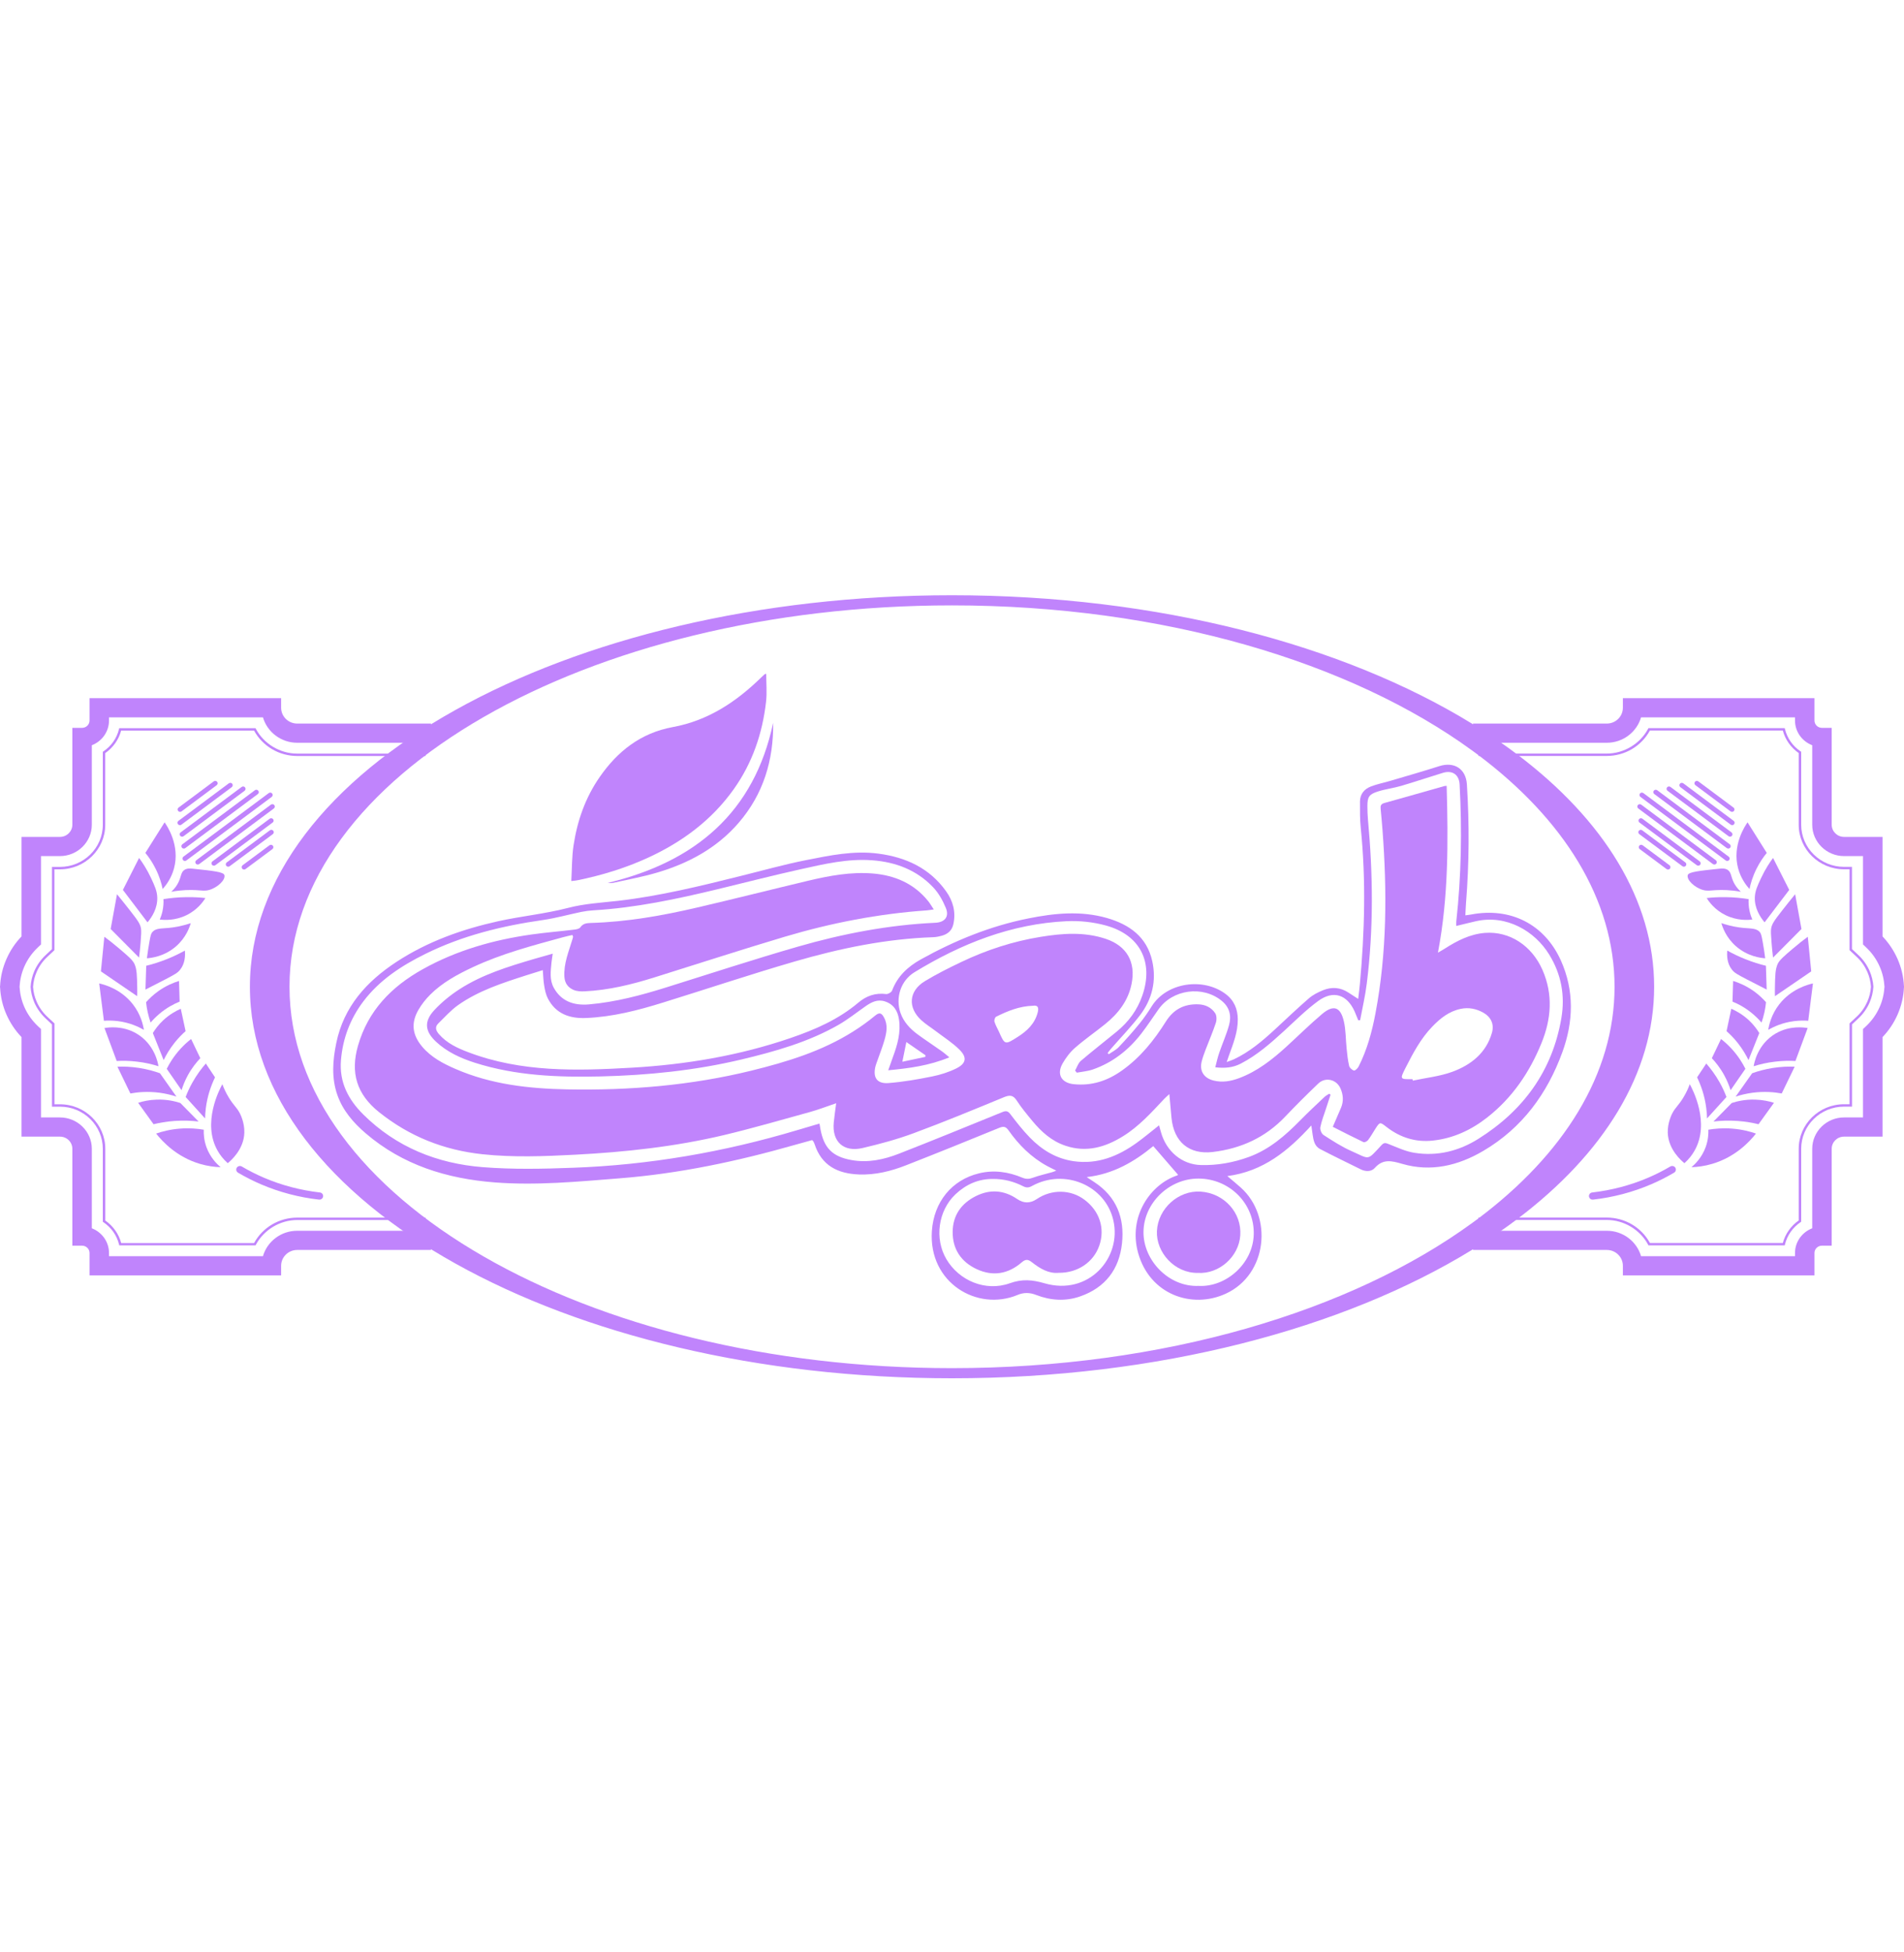 <svg width="40" height="41" viewBox="0 0 40 41" fill="none" xmlns="http://www.w3.org/2000/svg">
<g clip-path="url(#clip0_100_36)">
<path d="M22.83 24.719C22.883 24.754 22.935 24.788 22.988 24.823C23.459 25.132 23.629 25.581 23.571 26.113C23.513 26.654 23.221 27.041 22.691 27.225C22.384 27.332 22.07 27.311 21.768 27.194C21.633 27.141 21.507 27.139 21.377 27.194C20.531 27.546 19.505 26.94 19.577 25.854C19.618 25.242 19.994 24.778 20.568 24.64C20.881 24.564 21.184 24.608 21.477 24.731C21.555 24.763 21.619 24.762 21.698 24.733C21.83 24.684 21.971 24.654 22.107 24.615C22.128 24.609 22.149 24.599 22.191 24.583C22.115 24.545 22.058 24.518 22.002 24.488C21.666 24.306 21.404 24.044 21.188 23.738C21.133 23.66 21.087 23.647 20.997 23.683C20.346 23.949 19.693 24.213 19.037 24.47C18.721 24.594 18.394 24.676 18.048 24.664C17.598 24.647 17.26 24.477 17.114 24.029C17.108 24.01 17.099 23.992 17.09 23.974C17.086 23.966 17.079 23.961 17.062 23.942C16.946 23.974 16.821 24.008 16.698 24.043C15.491 24.387 14.267 24.647 13.014 24.745C12.144 24.814 11.273 24.898 10.397 24.831C9.386 24.753 8.46 24.466 7.683 23.8C7.424 23.578 7.204 23.323 7.09 23.002C6.96 22.64 6.989 22.265 7.066 21.897C7.223 21.142 7.698 20.612 8.333 20.197C8.985 19.771 9.708 19.514 10.465 19.346C10.95 19.239 11.45 19.191 11.93 19.067C12.281 18.975 12.636 18.957 12.991 18.917C13.861 18.816 14.708 18.608 15.555 18.397C16.014 18.284 16.47 18.154 16.933 18.063C17.432 17.964 17.933 17.858 18.45 17.926C19.035 18.002 19.53 18.232 19.876 18.717C20.022 18.921 20.083 19.15 20.03 19.402C20.001 19.541 19.912 19.617 19.78 19.652C19.725 19.667 19.668 19.679 19.612 19.681C18.618 19.714 17.652 19.914 16.704 20.189C15.773 20.459 14.854 20.767 13.928 21.054C13.401 21.218 12.868 21.355 12.313 21.378C11.966 21.393 11.674 21.289 11.508 20.965C11.467 20.884 11.448 20.791 11.433 20.701C11.415 20.599 11.413 20.495 11.403 20.373C11.281 20.411 11.171 20.444 11.061 20.48C10.56 20.641 10.057 20.802 9.624 21.107C9.471 21.215 9.344 21.36 9.208 21.492C9.132 21.566 9.156 21.64 9.219 21.714C9.386 21.908 9.61 22.011 9.844 22.099C10.954 22.519 12.108 22.489 13.264 22.422C14.406 22.357 15.527 22.169 16.61 21.798C17.122 21.623 17.613 21.409 18.029 21.058C18.2 20.913 18.389 20.846 18.616 20.875C18.655 20.88 18.728 20.838 18.741 20.802C18.854 20.503 19.068 20.302 19.344 20.148C20.055 19.753 20.802 19.447 21.604 19.287C22.151 19.177 22.703 19.121 23.254 19.278C23.73 19.415 24.093 19.676 24.206 20.18C24.299 20.595 24.206 20.982 23.95 21.319C23.762 21.565 23.544 21.79 23.34 22.024C23.314 22.053 23.293 22.084 23.269 22.114C23.277 22.122 23.285 22.131 23.293 22.139C23.363 22.09 23.443 22.051 23.501 21.991C23.651 21.833 23.797 21.671 23.934 21.502C24.031 21.384 24.118 21.256 24.199 21.127C24.516 20.627 25.279 20.524 25.746 20.872C25.926 21.006 26.002 21.189 26.004 21.405C26.006 21.672 25.909 21.915 25.82 22.161C25.807 22.198 25.794 22.236 25.771 22.302C25.837 22.278 25.881 22.265 25.921 22.246C26.249 22.091 26.521 21.861 26.783 21.619C27.021 21.399 27.255 21.175 27.5 20.963C27.583 20.891 27.69 20.838 27.794 20.795C27.978 20.72 28.161 20.733 28.331 20.846C28.391 20.886 28.451 20.924 28.533 20.977C28.547 20.859 28.561 20.762 28.569 20.664C28.669 19.571 28.699 18.478 28.587 17.384C28.568 17.201 28.571 17.015 28.571 16.831C28.572 16.678 28.66 16.57 28.798 16.517C28.93 16.465 29.071 16.439 29.208 16.398C29.552 16.296 29.896 16.198 30.237 16.089C30.552 15.989 30.796 16.145 30.817 16.471C30.87 17.301 30.865 18.131 30.799 18.96C30.792 19.043 30.79 19.126 30.785 19.222C30.835 19.215 30.869 19.212 30.904 19.205C31.732 19.047 32.447 19.407 32.791 20.169C33.076 20.804 33.056 21.456 32.823 22.095C32.507 22.964 31.98 23.688 31.161 24.169C30.636 24.478 30.062 24.617 29.458 24.441C29.234 24.376 29.055 24.331 28.88 24.529C28.812 24.605 28.695 24.608 28.593 24.559C28.306 24.417 28.017 24.278 27.733 24.13C27.612 24.067 27.593 23.94 27.575 23.819C27.569 23.772 27.562 23.725 27.549 23.635C27.061 24.169 26.539 24.599 25.784 24.698C25.9 24.796 25.986 24.866 26.068 24.94C26.745 25.547 26.627 26.767 25.75 27.168C25.041 27.493 24.157 27.188 23.911 26.315C23.694 25.543 24.174 24.866 24.732 24.684C24.739 24.683 24.744 24.674 24.749 24.67C24.578 24.472 24.407 24.275 24.228 24.068C23.83 24.397 23.386 24.656 22.83 24.719ZM24.35 23.632C24.366 23.692 24.378 23.734 24.39 23.776C24.504 24.183 24.834 24.456 25.23 24.466C25.577 24.475 25.912 24.414 26.237 24.296C26.671 24.137 27.004 23.845 27.318 23.525C27.482 23.358 27.654 23.198 27.824 23.037C27.853 23.009 27.891 22.99 27.925 22.968L27.953 22.989C27.919 23.091 27.886 23.193 27.853 23.294C27.812 23.42 27.763 23.544 27.738 23.673C27.729 23.722 27.762 23.806 27.804 23.834C27.994 23.956 28.186 24.082 28.393 24.173C28.786 24.348 28.712 24.382 29.022 24.049C29.077 23.989 29.11 24 29.175 24.026C29.352 24.096 29.53 24.18 29.715 24.209C30.199 24.287 30.656 24.169 31.061 23.914C32.007 23.319 32.612 22.487 32.801 21.385C32.883 20.909 32.801 20.459 32.545 20.044C32.245 19.555 31.649 19.2 31.005 19.346C30.871 19.376 30.738 19.411 30.594 19.445C30.594 19.409 30.592 19.382 30.594 19.355C30.7 18.395 30.716 17.434 30.664 16.471C30.652 16.267 30.512 16.169 30.312 16.23C30.02 16.319 29.731 16.417 29.438 16.503C29.278 16.55 29.11 16.57 28.951 16.62C28.761 16.68 28.727 16.735 28.727 16.928C28.727 17.02 28.73 17.113 28.738 17.204C28.845 18.354 28.858 19.504 28.714 20.652C28.682 20.911 28.622 21.167 28.574 21.424C28.561 21.424 28.548 21.425 28.535 21.426C28.51 21.365 28.486 21.304 28.46 21.244C28.301 20.886 28.012 20.788 27.694 21.02C27.44 21.206 27.215 21.43 26.983 21.644C26.698 21.904 26.41 22.159 26.063 22.338C25.902 22.42 25.732 22.437 25.531 22.413C25.56 22.302 25.581 22.202 25.615 22.106C25.681 21.913 25.766 21.724 25.82 21.528C25.874 21.334 25.834 21.154 25.666 21.017C25.266 20.69 24.632 20.776 24.337 21.198C24.216 21.37 24.101 21.546 23.973 21.711C23.707 22.052 23.375 22.314 22.959 22.459C22.852 22.496 22.734 22.505 22.622 22.526C22.61 22.511 22.598 22.496 22.586 22.482C22.625 22.413 22.649 22.328 22.706 22.279C22.952 22.069 23.209 21.87 23.459 21.665C23.709 21.46 23.894 21.21 23.999 20.905C24.241 20.207 23.952 19.632 23.231 19.435C22.968 19.363 22.681 19.332 22.409 19.345C21.242 19.4 20.193 19.818 19.213 20.416C18.92 20.594 18.808 20.958 18.919 21.274C18.985 21.462 19.119 21.605 19.278 21.722C19.441 21.842 19.612 21.952 19.777 22.07C19.831 22.107 19.879 22.151 19.944 22.204C19.523 22.378 19.104 22.434 18.66 22.476C18.699 22.366 18.729 22.28 18.76 22.194C18.854 21.939 18.928 21.681 18.886 21.406C18.859 21.227 18.773 21.088 18.589 21.029C18.432 20.979 18.303 21.047 18.18 21.134C17.994 21.264 17.815 21.407 17.619 21.52C16.985 21.883 16.286 22.08 15.578 22.249C14.606 22.48 13.616 22.581 12.617 22.605C11.725 22.625 10.838 22.592 9.977 22.318C9.674 22.221 9.392 22.092 9.16 21.876C8.924 21.656 8.905 21.449 9.123 21.214C9.278 21.047 9.461 20.898 9.653 20.774C10.132 20.464 10.676 20.299 11.22 20.138C11.343 20.102 11.467 20.068 11.612 20.027C11.601 20.104 11.592 20.158 11.586 20.213C11.57 20.392 11.541 20.574 11.634 20.743C11.781 21.01 12.032 21.123 12.377 21.092C12.934 21.043 13.468 20.901 13.998 20.735C14.92 20.447 15.837 20.146 16.765 19.879C17.706 19.608 18.667 19.423 19.65 19.378C19.849 19.369 19.947 19.25 19.87 19.066C19.806 18.91 19.718 18.752 19.601 18.63C19.259 18.272 18.821 18.103 18.326 18.066C17.809 18.027 17.313 18.145 16.817 18.255C16.236 18.384 15.66 18.532 15.082 18.672C14.22 18.88 13.355 19.064 12.467 19.117C12.382 19.122 12.297 19.133 12.213 19.15C11.942 19.206 11.675 19.282 11.402 19.321C10.544 19.444 9.711 19.648 8.934 20.033C8.434 20.28 7.973 20.58 7.633 21.03C7.356 21.397 7.201 21.807 7.163 22.264C7.125 22.725 7.316 23.091 7.634 23.406C8.324 24.088 9.181 24.434 10.139 24.51C10.768 24.56 11.404 24.547 12.035 24.523C13.638 24.465 15.207 24.193 16.742 23.735C16.897 23.689 17.052 23.644 17.216 23.595C17.225 23.646 17.23 23.681 17.237 23.715C17.31 24.108 17.488 24.289 17.887 24.361C18.232 24.424 18.565 24.352 18.882 24.229C19.61 23.945 20.333 23.648 21.057 23.354C21.135 23.322 21.175 23.329 21.227 23.399C21.357 23.569 21.489 23.738 21.638 23.891C21.889 24.148 22.186 24.331 22.555 24.385C23.058 24.457 23.487 24.282 23.881 23.999C24.037 23.886 24.185 23.762 24.351 23.631L24.35 23.632ZM20.867 24.758C20.556 24.754 20.295 24.872 20.074 25.079C19.708 25.424 19.628 26.012 19.883 26.444C20.148 26.893 20.704 27.13 21.212 26.949C21.475 26.855 21.685 26.874 21.944 26.949C22.871 27.217 23.572 26.414 23.389 25.625C23.22 24.891 22.363 24.531 21.682 24.905C21.612 24.944 21.561 24.946 21.492 24.91C21.297 24.811 21.089 24.757 20.867 24.758ZM25.18 27.004C25.752 27.035 26.32 26.542 26.339 25.928C26.359 25.276 25.831 24.752 25.179 24.75C24.561 24.748 24.026 25.265 24.023 25.875C24.02 26.467 24.552 27.029 25.18 27.004ZM19.041 21.883C19.011 22.032 18.987 22.15 18.957 22.297C19.136 22.259 19.288 22.226 19.441 22.194C19.442 22.183 19.443 22.172 19.444 22.161C19.317 22.073 19.189 21.986 19.041 21.883Z" fill="#C084FC"/>
<path d="M12.002 18.502C12.017 18.24 12.013 17.995 12.049 17.755C12.127 17.239 12.296 16.752 12.599 16.317C12.974 15.776 13.462 15.392 14.132 15.269C14.872 15.134 15.462 14.742 15.985 14.233C16.011 14.208 16.037 14.183 16.064 14.159C16.07 14.154 16.079 14.155 16.097 14.15C16.097 14.347 16.115 14.543 16.094 14.734C16.018 15.402 15.807 16.023 15.412 16.577C14.953 17.221 14.338 17.678 13.62 18.009C13.145 18.228 12.648 18.38 12.135 18.485C12.104 18.492 12.072 18.494 12.002 18.502Z" fill="#C084FC"/>
<path d="M16.243 15.178C16.252 15.963 16.039 16.675 15.518 17.279C15.06 17.81 14.463 18.132 13.793 18.328C13.497 18.415 13.191 18.47 12.889 18.538C12.851 18.547 12.809 18.544 12.767 18.541C14.608 18.101 15.845 17.058 16.243 15.178Z" fill="#C084FC"/>
<path d="M17.569 23.167C17.363 23.237 17.189 23.305 17.01 23.354C16.413 23.519 15.818 23.691 15.217 23.835C14.187 24.08 13.137 24.194 12.079 24.249C11.43 24.283 10.782 24.308 10.134 24.239C9.322 24.152 8.599 23.864 7.962 23.354C7.492 22.979 7.359 22.525 7.52 21.963C7.731 21.225 8.221 20.721 8.882 20.353C9.592 19.957 10.36 19.739 11.162 19.625C11.464 19.582 11.77 19.558 12.073 19.521C12.115 19.516 12.171 19.503 12.191 19.475C12.248 19.392 12.324 19.385 12.414 19.382C13.172 19.36 13.915 19.229 14.651 19.057C15.429 18.876 16.203 18.68 16.98 18.495C17.424 18.39 17.873 18.306 18.333 18.343C18.8 18.381 19.201 18.554 19.499 18.923C19.539 18.973 19.57 19.028 19.617 19.098C19.555 19.106 19.513 19.115 19.47 19.118C18.457 19.189 17.465 19.381 16.495 19.669C15.574 19.943 14.66 20.241 13.743 20.527C13.267 20.676 12.784 20.794 12.283 20.818C12.204 20.822 12.114 20.818 12.044 20.786C11.934 20.736 11.866 20.65 11.857 20.514C11.84 20.235 11.947 19.987 12.024 19.73C12.029 19.711 12.036 19.692 12.039 19.672C12.04 19.666 12.034 19.658 12.024 19.635C11.958 19.65 11.889 19.665 11.82 19.684C11.179 19.859 10.536 20.028 9.933 20.311C9.608 20.463 9.292 20.634 9.037 20.889C8.944 20.982 8.859 21.089 8.793 21.203C8.63 21.481 8.66 21.732 8.87 21.981C9.058 22.203 9.308 22.335 9.572 22.449C10.318 22.773 11.108 22.861 11.913 22.877C13.221 22.902 14.516 22.795 15.788 22.483C16.534 22.299 17.266 22.076 17.921 21.663C18.083 21.562 18.238 21.45 18.384 21.329C18.476 21.253 18.52 21.273 18.57 21.364C18.658 21.523 18.626 21.684 18.581 21.843C18.54 21.985 18.485 22.123 18.436 22.264C18.422 22.305 18.404 22.347 18.393 22.389C18.333 22.628 18.423 22.764 18.669 22.744C18.977 22.72 19.283 22.666 19.586 22.605C19.759 22.57 19.935 22.514 20.092 22.436C20.297 22.333 20.321 22.208 20.16 22.046C20.013 21.899 19.832 21.785 19.665 21.658C19.562 21.579 19.45 21.511 19.355 21.424C19.066 21.16 19.091 20.812 19.426 20.607C19.671 20.458 19.93 20.328 20.191 20.204C20.722 19.95 21.279 19.768 21.862 19.674C22.32 19.599 22.779 19.565 23.231 19.716C23.675 19.865 23.864 20.206 23.773 20.66C23.701 21.019 23.491 21.286 23.214 21.509C23.006 21.677 22.784 21.829 22.584 22.005C22.479 22.096 22.392 22.213 22.323 22.333C22.194 22.559 22.298 22.742 22.559 22.768C22.934 22.806 23.262 22.699 23.567 22.483C23.958 22.207 24.246 21.845 24.494 21.451C24.656 21.195 24.878 21.08 25.177 21.091C25.325 21.096 25.45 21.159 25.529 21.277C25.562 21.327 25.563 21.419 25.543 21.48C25.479 21.674 25.396 21.862 25.324 22.053C25.294 22.132 25.265 22.212 25.245 22.293C25.196 22.491 25.292 22.64 25.494 22.691C25.68 22.738 25.858 22.706 26.034 22.64C26.415 22.497 26.727 22.252 27.021 21.984C27.272 21.755 27.514 21.515 27.773 21.296C28.012 21.094 28.16 21.141 28.231 21.443C28.275 21.628 28.27 21.825 28.29 22.015C28.302 22.138 28.315 22.263 28.343 22.383C28.352 22.423 28.403 22.47 28.444 22.481C28.468 22.488 28.523 22.435 28.542 22.398C28.721 22.044 28.824 21.665 28.897 21.277C29.138 20.002 29.141 18.717 29.044 17.429C29.033 17.281 29.019 17.133 29.005 16.985C28.998 16.923 29.01 16.883 29.084 16.863C29.504 16.747 29.922 16.626 30.341 16.508C30.353 16.505 30.365 16.505 30.392 16.503C30.424 17.666 30.433 18.824 30.209 20.005C30.277 19.965 30.315 19.946 30.351 19.922C30.61 19.756 30.882 19.616 31.195 19.591C31.713 19.551 32.179 19.856 32.404 20.366C32.632 20.884 32.59 21.403 32.382 21.91C32.134 22.518 31.772 23.053 31.245 23.466C30.91 23.729 30.532 23.906 30.103 23.952C29.743 23.992 29.416 23.889 29.131 23.668C28.989 23.558 28.99 23.556 28.891 23.71C28.841 23.788 28.796 23.869 28.74 23.943C28.721 23.968 28.666 23.995 28.645 23.985C28.429 23.882 28.217 23.773 28 23.663C28.062 23.519 28.119 23.391 28.173 23.262C28.23 23.125 28.22 22.989 28.16 22.854C28.076 22.667 27.845 22.611 27.695 22.754C27.458 22.981 27.225 23.212 27 23.449C26.586 23.885 26.076 24.12 25.477 24.192C24.986 24.25 24.66 23.986 24.611 23.472C24.596 23.317 24.583 23.163 24.566 22.976C24.515 23.023 24.484 23.049 24.457 23.078C24.191 23.361 23.931 23.651 23.596 23.859C23.223 24.091 22.825 24.209 22.386 24.061C22.093 23.964 21.875 23.766 21.685 23.536C21.572 23.399 21.458 23.262 21.361 23.113C21.286 22.997 21.216 22.99 21.092 23.041C20.464 23.3 19.835 23.56 19.198 23.796C18.848 23.926 18.484 24.024 18.12 24.109C17.721 24.202 17.476 23.973 17.516 23.571C17.529 23.445 17.547 23.319 17.567 23.166L17.569 23.167ZM29.674 22.662C29.677 22.672 29.679 22.683 29.681 22.693C29.958 22.634 30.247 22.604 30.51 22.508C30.903 22.364 31.22 22.114 31.342 21.692C31.395 21.511 31.326 21.358 31.159 21.264C31.012 21.183 30.854 21.151 30.688 21.186C30.441 21.237 30.256 21.386 30.089 21.56C29.845 21.813 29.684 22.119 29.527 22.428C29.407 22.665 29.408 22.666 29.674 22.662ZM21.702 21.121C21.414 21.129 21.167 21.232 20.927 21.351C20.902 21.363 20.883 21.424 20.892 21.455C20.913 21.527 20.953 21.593 20.985 21.663C21.11 21.945 21.111 21.946 21.379 21.776C21.579 21.65 21.743 21.494 21.802 21.255C21.825 21.16 21.805 21.104 21.702 21.121Z" fill="#C084FC"/>
<path d="M22.239 26.729C22.03 26.749 21.849 26.64 21.681 26.509C21.601 26.446 21.55 26.436 21.464 26.51C21.184 26.753 20.86 26.81 20.521 26.653C20.19 26.5 20.01 26.23 20.014 25.867C20.017 25.524 20.194 25.271 20.502 25.118C20.798 24.97 21.093 24.99 21.37 25.18C21.506 25.273 21.643 25.273 21.78 25.181C22.092 24.97 22.495 24.976 22.785 25.196C23.102 25.434 23.219 25.8 23.094 26.159C22.973 26.506 22.64 26.734 22.239 26.729Z" fill="#C084FC"/>
<path d="M25.168 26.731C24.676 26.74 24.285 26.299 24.305 25.853C24.328 25.376 24.76 24.993 25.224 25.024C25.718 25.057 26.09 25.468 26.056 25.944C26.025 26.392 25.611 26.758 25.168 26.731Z" fill="#C084FC"/>
<path d="M39.999 20.722C39.999 20.717 40 20.712 40 20.707H39.999C39.989 20.511 39.944 20.32 39.865 20.139C39.787 19.963 39.681 19.804 39.549 19.665V17.575H38.741C38.597 17.575 38.481 17.46 38.481 17.319V15.285H38.276C38.189 15.285 38.119 15.216 38.119 15.131V14.661H34.094V14.863C34.094 15.046 33.942 15.195 33.756 15.195H30.946V15.598H33.756C34.098 15.598 34.386 15.372 34.476 15.064H37.71V15.131C37.71 15.367 37.86 15.569 38.072 15.65V17.319C38.072 17.682 38.372 17.978 38.742 17.978H39.139V19.834L39.203 19.894C39.326 20.009 39.422 20.145 39.489 20.298C39.549 20.433 39.581 20.576 39.59 20.722C39.581 20.868 39.549 21.011 39.489 21.146C39.422 21.299 39.326 21.434 39.203 21.55L39.139 21.61V23.466H38.742C38.372 23.466 38.072 23.762 38.072 24.125V25.794C37.86 25.875 37.71 26.077 37.71 26.313V26.38H34.476C34.387 26.072 34.098 25.846 33.756 25.846H30.946V26.249H33.756C33.943 26.249 34.094 26.398 34.094 26.581V26.783H38.119V26.313C38.119 26.228 38.189 26.159 38.276 26.159H38.481V24.125C38.481 23.983 38.597 23.869 38.741 23.869H39.549V21.779C39.682 21.64 39.788 21.481 39.865 21.306C39.944 21.125 39.989 20.934 39.999 20.737H40C40 20.732 40 20.727 39.999 20.722Z" fill="#C084FC"/>
<path d="M37.495 26.153H34.632L34.625 26.14C34.457 25.824 34.116 25.619 33.755 25.619H31.061V25.569H33.755C34.136 25.569 34.482 25.773 34.663 26.103H37.454C37.506 25.912 37.623 25.745 37.788 25.63V24.124C37.788 23.609 38.215 23.189 38.74 23.189H38.856V21.491L39.006 21.35C39.102 21.261 39.176 21.155 39.229 21.036C39.273 20.937 39.298 20.831 39.306 20.721C39.298 20.614 39.273 20.507 39.229 20.408C39.176 20.289 39.102 20.183 39.006 20.094L38.856 19.953V18.255H38.74C38.215 18.255 37.788 17.835 37.788 17.32V15.814C37.623 15.699 37.505 15.532 37.454 15.341H34.662C34.481 15.671 34.135 15.875 33.755 15.875H31.06V15.825H33.755C34.115 15.825 34.457 15.62 34.624 15.304L34.631 15.291H37.494L37.499 15.31C37.546 15.502 37.662 15.668 37.828 15.779L37.84 15.787V17.319C37.84 17.807 38.244 18.204 38.74 18.204H38.907V19.931L39.042 20.057C39.142 20.151 39.221 20.262 39.276 20.387C39.322 20.492 39.349 20.604 39.357 20.72C39.349 20.839 39.322 20.951 39.276 21.056C39.221 21.181 39.142 21.292 39.042 21.386L38.908 21.512V23.239H38.741C38.244 23.239 37.84 23.636 37.84 24.124V25.656L37.829 25.664C37.663 25.775 37.546 25.942 37.499 26.133L37.495 26.153Z" fill="#C084FC"/>
<path d="M0.001 20.722C0.001 20.717 0.001 20.712 0 20.707H0.002C0.011 20.511 0.056 20.32 0.136 20.139C0.213 19.963 0.319 19.804 0.452 19.665V17.575H1.259C1.403 17.575 1.52 17.46 1.52 17.319V15.285H1.724C1.811 15.285 1.881 15.216 1.881 15.131V14.661H5.906V14.863C5.906 15.046 6.058 15.195 6.244 15.195H9.054V15.598H6.244C5.903 15.598 5.614 15.372 5.524 15.064H2.29V15.131C2.29 15.367 2.14 15.569 1.929 15.65V17.319C1.929 17.682 1.628 17.978 1.258 17.978H0.861V19.834L0.797 19.894C0.675 20.009 0.578 20.145 0.511 20.298C0.452 20.433 0.419 20.576 0.411 20.722C0.419 20.868 0.452 21.011 0.511 21.146C0.578 21.299 0.675 21.434 0.797 21.55L0.861 21.61V23.466H1.258C1.628 23.466 1.929 23.762 1.929 24.125V25.794C2.14 25.875 2.29 26.077 2.29 26.313V26.38H5.524C5.613 26.072 5.902 25.846 6.244 25.846H9.054V26.249H6.244C6.057 26.249 5.906 26.398 5.906 26.581V26.783H1.881V26.313C1.881 26.228 1.811 26.159 1.724 26.159H1.52V24.125C1.52 23.983 1.403 23.869 1.259 23.869H0.452V21.779C0.319 21.64 0.213 21.481 0.136 21.306C0.056 21.125 0.012 20.934 0.002 20.737H0C0 20.732 0.001 20.727 0.001 20.722Z" fill="#C084FC"/>
<path d="M5.368 26.153H2.505L2.501 26.134C2.454 25.942 2.337 25.776 2.171 25.665L2.16 25.657V24.125C2.16 23.637 1.756 23.24 1.259 23.24H1.092V21.513L0.958 21.387C0.858 21.293 0.779 21.182 0.723 21.057C0.677 20.952 0.65 20.84 0.643 20.724C0.65 20.605 0.677 20.493 0.723 20.388C0.779 20.263 0.858 20.152 0.958 20.058L1.092 19.932V18.205H1.259C1.756 18.205 2.16 17.808 2.16 17.32V15.788L2.171 15.78C2.337 15.669 2.454 15.502 2.5 15.311L2.505 15.292H5.368L5.375 15.305C5.542 15.621 5.884 15.826 6.245 15.826H8.94V15.876H6.245C5.864 15.876 5.518 15.672 5.337 15.342H2.545C2.494 15.533 2.376 15.7 2.211 15.815V17.321C2.211 17.836 1.784 18.256 1.259 18.256H1.143V19.954L0.993 20.095C0.898 20.184 0.823 20.29 0.771 20.409C0.727 20.508 0.701 20.614 0.694 20.724C0.701 20.832 0.727 20.938 0.771 21.037C0.823 21.156 0.898 21.262 0.993 21.351L1.144 21.492V23.19H1.26C1.785 23.19 2.212 23.61 2.212 24.125V25.631C2.377 25.746 2.495 25.913 2.546 26.104H5.338C5.518 25.774 5.865 25.57 6.245 25.57H8.94V25.62H6.245C5.885 25.62 5.543 25.825 5.375 26.141L5.368 26.153Z" fill="#C084FC"/>
<path d="M31.884 15.85C31.771 15.765 31.656 15.681 31.537 15.598C31.343 15.462 31.142 15.331 30.933 15.202C28.234 13.542 24.336 12.5 20 12.5C11.854 12.5 5.25 16.181 5.25 20.722C5.25 25.263 11.854 28.944 20 28.944C24.336 28.944 28.234 27.902 30.933 26.242C31.142 26.113 31.343 25.982 31.537 25.846C31.656 25.763 31.771 25.679 31.884 25.594C33.686 24.231 34.751 22.546 34.751 20.722C34.751 18.898 33.686 17.213 31.884 15.85ZM30.933 25.679C28.384 27.538 24.435 28.731 20 28.731C12.313 28.731 6.082 25.145 6.082 20.722C6.082 16.299 12.313 12.713 20 12.713C24.435 12.713 28.384 13.906 30.933 15.765C30.972 15.793 31.01 15.822 31.049 15.85C32.849 17.2 33.919 18.889 33.919 20.722C33.919 22.555 32.849 24.244 31.049 25.594M31.049 25.594C31.011 25.623 30.972 25.651 30.933 25.679L31.049 25.594Z" fill="#C084FC"/>
<path d="M33.464 25.192C33.423 25.195 33.388 25.166 33.382 25.125C33.377 25.084 33.407 25.046 33.45 25.042C33.858 24.995 34.253 24.891 34.623 24.733C34.783 24.664 34.941 24.585 35.091 24.496C35.127 24.475 35.175 24.487 35.197 24.522C35.218 24.558 35.206 24.605 35.17 24.626C35.014 24.718 34.85 24.801 34.684 24.872C34.3 25.036 33.891 25.144 33.468 25.192L33.464 25.192Z" fill="#C084FC"/>
<path d="M35.387 24.427C35.486 24.338 35.552 24.248 35.598 24.167C35.934 23.581 35.555 22.869 35.499 22.768C35.474 22.837 35.432 22.939 35.363 23.051C35.264 23.214 35.199 23.253 35.134 23.376C35.125 23.392 35.031 23.573 35.037 23.787C35.048 24.142 35.327 24.378 35.387 24.427Z" fill="#C084FC"/>
<path d="M35.535 24.511C35.609 24.449 35.752 24.312 35.833 24.09C35.887 23.941 35.893 23.809 35.89 23.724C36.018 23.702 36.19 23.685 36.392 23.701C36.597 23.717 36.767 23.762 36.89 23.805C36.761 23.969 36.462 24.297 35.968 24.442C35.808 24.489 35.661 24.507 35.535 24.511Z" fill="#C084FC"/>
<path d="M35.998 23.552C36.137 23.535 36.309 23.526 36.505 23.54C36.673 23.552 36.822 23.579 36.944 23.609C37.052 23.459 37.16 23.309 37.268 23.159C37.171 23.128 37.037 23.097 36.876 23.092C36.664 23.085 36.492 23.127 36.381 23.163C36.253 23.293 36.126 23.422 35.998 23.552Z" fill="#C084FC"/>
<path d="M35.862 23.487C35.998 23.337 36.134 23.187 36.27 23.037C36.235 22.943 36.188 22.839 36.127 22.73C36.035 22.567 35.935 22.436 35.846 22.334C35.782 22.431 35.718 22.527 35.653 22.624C35.734 22.791 35.813 23.009 35.846 23.272C35.856 23.348 35.861 23.42 35.862 23.487Z" fill="#C084FC"/>
<path d="M36.156 21.819C36.226 21.874 36.303 21.942 36.38 22.026C36.517 22.176 36.608 22.325 36.668 22.445C36.564 22.595 36.46 22.745 36.357 22.894C36.329 22.804 36.287 22.697 36.225 22.583C36.14 22.427 36.044 22.308 35.963 22.222C36.028 22.087 36.092 21.954 36.156 21.819Z" fill="#C084FC"/>
<path d="M36.463 23.029C36.579 22.865 36.694 22.702 36.81 22.538C36.927 22.496 37.074 22.454 37.246 22.427C37.422 22.4 37.577 22.395 37.703 22.401C37.613 22.588 37.522 22.775 37.431 22.963C37.279 22.935 37.069 22.915 36.822 22.947C36.684 22.965 36.563 22.996 36.463 23.029Z" fill="#C084FC"/>
<path d="M36.842 22.391C36.965 22.352 37.118 22.314 37.297 22.294C37.456 22.275 37.599 22.274 37.719 22.281C37.804 22.05 37.89 21.82 37.976 21.589C37.895 21.575 37.602 21.532 37.307 21.702C36.921 21.926 36.85 22.334 36.842 22.391Z" fill="#C084FC"/>
<path d="M36.733 22.262C36.809 22.073 36.884 21.883 36.96 21.694C36.913 21.618 36.843 21.52 36.741 21.425C36.605 21.299 36.468 21.226 36.372 21.184C36.339 21.34 36.305 21.497 36.272 21.654C36.344 21.718 36.425 21.799 36.504 21.898C36.609 22.03 36.682 22.157 36.733 22.262Z" fill="#C084FC"/>
<path d="M37.148 21.627C37.266 21.559 37.455 21.472 37.699 21.443C37.807 21.43 37.906 21.43 37.988 21.436C38.021 21.175 38.054 20.913 38.087 20.652C37.98 20.676 37.632 20.767 37.379 21.091C37.216 21.3 37.166 21.514 37.148 21.627Z" fill="#C084FC"/>
<path d="M37.007 21.474C37.029 21.409 37.051 21.335 37.069 21.253C37.085 21.179 37.095 21.109 37.101 21.046C37.039 20.976 36.955 20.894 36.846 20.815C36.682 20.699 36.525 20.635 36.41 20.6C36.405 20.745 36.401 20.889 36.397 21.034C36.516 21.082 36.669 21.161 36.823 21.292C36.896 21.354 36.957 21.416 37.007 21.474Z" fill="#C084FC"/>
<path d="M37.115 20.781C37.11 20.614 37.104 20.447 37.099 20.281C36.97 20.25 36.823 20.205 36.666 20.142C36.521 20.085 36.395 20.022 36.287 19.962C36.278 20.062 36.279 20.23 36.386 20.364C36.438 20.43 36.495 20.461 36.694 20.565C36.861 20.652 37.004 20.725 37.115 20.781Z" fill="#C084FC"/>
<path d="M37.289 20.92C37.543 20.746 37.797 20.573 38.051 20.399C38.027 20.157 38.003 19.915 37.979 19.672C37.899 19.73 37.788 19.816 37.659 19.926C37.476 20.082 37.384 20.162 37.347 20.241C37.295 20.354 37.293 20.484 37.288 20.744C37.286 20.818 37.288 20.879 37.289 20.92Z" fill="#C084FC"/>
<path d="M37.249 20.109C37.448 19.909 37.647 19.709 37.846 19.509C37.802 19.266 37.758 19.022 37.713 18.779C37.611 18.904 37.522 19.015 37.448 19.11C37.265 19.343 37.228 19.402 37.21 19.492C37.199 19.548 37.205 19.63 37.217 19.791C37.227 19.923 37.239 20.033 37.249 20.109Z" fill="#C084FC"/>
<path d="M36.967 19.57C36.996 19.602 37.006 19.636 37.032 19.784C37.049 19.879 37.068 19.994 37.084 20.124C36.994 20.118 36.713 20.087 36.464 19.866C36.262 19.686 36.189 19.476 36.163 19.386C36.356 19.451 36.515 19.476 36.627 19.486C36.786 19.501 36.895 19.491 36.967 19.57Z" fill="#C084FC"/>
<path d="M37.071 19.369C37.244 19.142 37.416 18.915 37.589 18.688C37.475 18.464 37.362 18.241 37.249 18.017C37.181 18.109 37.086 18.25 36.999 18.436C36.919 18.607 36.87 18.711 36.866 18.849C36.86 19.074 36.977 19.257 37.071 19.369Z" fill="#C084FC"/>
<path d="M36.736 18.882C36.732 18.95 36.735 19.04 36.758 19.142C36.773 19.207 36.793 19.263 36.813 19.31C36.727 19.321 36.5 19.339 36.253 19.219C36.021 19.106 35.9 18.932 35.855 18.859C35.972 18.846 36.103 18.838 36.247 18.84C36.43 18.842 36.594 18.859 36.736 18.882Z" fill="#C084FC"/>
<path d="M36.754 18.67C36.777 18.555 36.82 18.407 36.901 18.245C36.97 18.105 37.049 17.994 37.117 17.911C36.983 17.698 36.848 17.484 36.713 17.269C36.664 17.339 36.383 17.75 36.516 18.239C36.571 18.44 36.677 18.584 36.754 18.67Z" fill="#C084FC"/>
<path d="M35.457 18.377C35.429 18.478 35.602 18.64 35.776 18.689C35.868 18.715 35.928 18.7 36.051 18.693C36.176 18.686 36.353 18.687 36.573 18.727C36.498 18.659 36.452 18.59 36.422 18.53C36.362 18.406 36.372 18.323 36.301 18.271C36.244 18.231 36.174 18.237 36.117 18.243C35.689 18.288 35.475 18.311 35.457 18.377Z" fill="#C084FC"/>
<path d="M36.391 17.049C36.38 17.05 36.367 17.046 36.356 17.039L35.618 16.489C35.595 16.472 35.591 16.441 35.608 16.418C35.625 16.396 35.657 16.392 35.68 16.409L36.418 16.959C36.441 16.975 36.446 17.007 36.428 17.029C36.419 17.041 36.405 17.048 36.391 17.049Z" fill="#C084FC"/>
<path d="M36.395 17.328C36.383 17.329 36.37 17.325 36.36 17.318L35.301 16.53C35.279 16.513 35.274 16.481 35.292 16.459C35.309 16.437 35.341 16.433 35.364 16.45L36.422 17.238C36.444 17.254 36.449 17.286 36.431 17.308C36.422 17.32 36.408 17.327 36.395 17.328Z" fill="#C084FC"/>
<path d="M36.349 17.57C36.337 17.571 36.324 17.568 36.314 17.56L35.032 16.606C35.01 16.589 35.005 16.557 35.022 16.535C35.04 16.513 35.071 16.509 35.094 16.526L36.376 17.48C36.398 17.497 36.403 17.528 36.386 17.551C36.376 17.563 36.363 17.569 36.349 17.57Z" fill="#C084FC"/>
<path d="M36.312 17.82C36.3 17.821 36.288 17.817 36.277 17.81L34.754 16.675C34.731 16.658 34.727 16.627 34.744 16.605C34.761 16.582 34.793 16.578 34.816 16.595L36.339 17.73C36.362 17.746 36.367 17.778 36.349 17.8C36.34 17.812 36.326 17.819 36.312 17.82Z" fill="#C084FC"/>
<path d="M36.29 18.08C36.278 18.081 36.266 18.077 36.255 18.07L34.463 16.735C34.44 16.718 34.435 16.687 34.453 16.664C34.47 16.642 34.502 16.638 34.525 16.655L36.317 17.99C36.34 18.006 36.344 18.038 36.327 18.06C36.318 18.072 36.304 18.079 36.29 18.08Z" fill="#C084FC"/>
<path d="M36.02 18.155C36.008 18.156 35.995 18.153 35.985 18.145L34.418 16.978C34.395 16.961 34.391 16.93 34.408 16.907C34.425 16.885 34.457 16.881 34.48 16.898L36.047 18.065C36.07 18.082 36.074 18.114 36.057 18.136C36.047 18.148 36.034 18.154 36.02 18.155Z" fill="#C084FC"/>
<path d="M35.681 18.179C35.669 18.18 35.656 18.177 35.646 18.169L34.442 17.273C34.42 17.257 34.415 17.225 34.432 17.203C34.45 17.181 34.482 17.176 34.504 17.193L35.708 18.089C35.73 18.106 35.735 18.138 35.718 18.16C35.708 18.172 35.694 18.178 35.681 18.179Z" fill="#C084FC"/>
<path d="M35.38 18.201C35.368 18.202 35.355 18.199 35.345 18.191L34.439 17.517C34.417 17.5 34.412 17.468 34.429 17.446C34.447 17.424 34.479 17.42 34.501 17.437L35.407 18.111C35.429 18.128 35.434 18.159 35.416 18.181C35.407 18.194 35.393 18.2 35.38 18.201Z" fill="#C084FC"/>
<path d="M35.046 18.261C35.034 18.262 35.022 18.258 35.011 18.25L34.448 17.831C34.425 17.814 34.421 17.782 34.438 17.76C34.455 17.738 34.487 17.734 34.51 17.751L35.073 18.17C35.096 18.187 35.1 18.219 35.083 18.241C35.074 18.253 35.06 18.259 35.046 18.261Z" fill="#C084FC"/>
<path d="M6.706 25.192C6.747 25.195 6.783 25.166 6.788 25.125C6.793 25.084 6.763 25.046 6.72 25.042C6.312 24.995 5.917 24.891 5.547 24.733C5.387 24.664 5.229 24.585 5.079 24.496C5.043 24.475 4.996 24.487 4.974 24.522C4.952 24.558 4.964 24.605 5 24.626C5.157 24.718 5.32 24.801 5.486 24.872C5.87 25.036 6.279 25.144 6.703 25.192L6.706 25.192Z" fill="#C084FC"/>
<path d="M4.784 24.427C4.685 24.338 4.619 24.248 4.573 24.167C4.237 23.581 4.616 22.869 4.671 22.768C4.697 22.837 4.739 22.939 4.808 23.051C4.907 23.214 4.972 23.253 5.037 23.376C5.046 23.392 5.14 23.573 5.133 23.787C5.123 24.142 4.844 24.378 4.784 24.427Z" fill="#C084FC"/>
<path d="M4.635 24.511C4.561 24.449 4.418 24.312 4.337 24.09C4.284 23.941 4.277 23.809 4.281 23.724C4.153 23.702 3.98 23.685 3.779 23.701C3.573 23.717 3.403 23.762 3.28 23.805C3.41 23.969 3.709 24.297 4.202 24.442C4.363 24.489 4.511 24.507 4.636 24.511H4.635Z" fill="#C084FC"/>
<path d="M4.172 23.552C4.033 23.535 3.861 23.526 3.665 23.54C3.496 23.552 3.348 23.579 3.226 23.609C3.118 23.459 3.01 23.309 2.902 23.159C2.999 23.128 3.133 23.097 3.294 23.092C3.506 23.085 3.678 23.127 3.789 23.163C3.917 23.293 4.044 23.422 4.172 23.552Z" fill="#C084FC"/>
<path d="M4.308 23.487C4.172 23.337 4.036 23.187 3.9 23.037C3.936 22.943 3.982 22.839 4.044 22.73C4.135 22.567 4.235 22.436 4.324 22.334C4.388 22.431 4.452 22.527 4.517 22.624C4.437 22.791 4.357 23.009 4.324 23.272C4.314 23.348 4.31 23.42 4.308 23.487Z" fill="#C084FC"/>
<path d="M4.015 21.819C3.944 21.874 3.868 21.942 3.791 22.026C3.654 22.176 3.563 22.325 3.503 22.445C3.606 22.595 3.71 22.745 3.814 22.894C3.842 22.804 3.883 22.697 3.945 22.583C4.03 22.427 4.127 22.308 4.208 22.222C4.143 22.087 4.079 21.954 4.015 21.819Z" fill="#C084FC"/>
<path d="M3.707 23.029C3.592 22.865 3.476 22.702 3.36 22.538C3.243 22.496 3.096 22.454 2.924 22.427C2.748 22.4 2.593 22.395 2.467 22.401C2.557 22.588 2.649 22.775 2.739 22.963C2.891 22.935 3.101 22.915 3.348 22.947C3.487 22.965 3.607 22.996 3.707 23.029Z" fill="#C084FC"/>
<path d="M3.329 22.391C3.206 22.352 3.053 22.314 2.874 22.294C2.715 22.275 2.572 22.274 2.452 22.281C2.367 22.05 2.281 21.82 2.195 21.589C2.276 21.575 2.569 21.532 2.864 21.702C3.25 21.926 3.321 22.334 3.329 22.391Z" fill="#C084FC"/>
<path d="M3.438 22.262C3.362 22.073 3.287 21.883 3.211 21.694C3.258 21.618 3.327 21.52 3.43 21.425C3.565 21.299 3.703 21.226 3.798 21.184C3.832 21.34 3.866 21.497 3.899 21.654C3.827 21.718 3.746 21.799 3.667 21.898C3.562 22.03 3.489 22.157 3.438 22.262Z" fill="#C084FC"/>
<path d="M3.023 21.627C2.904 21.559 2.716 21.472 2.472 21.443C2.364 21.43 2.265 21.43 2.183 21.436C2.15 21.175 2.117 20.913 2.084 20.652C2.191 20.676 2.539 20.767 2.792 21.091C2.955 21.3 3.005 21.514 3.023 21.627Z" fill="#C084FC"/>
<path d="M3.164 21.474C3.142 21.409 3.12 21.335 3.102 21.253C3.086 21.179 3.075 21.109 3.069 21.046C3.131 20.976 3.215 20.894 3.325 20.815C3.488 20.699 3.646 20.635 3.761 20.6C3.765 20.745 3.769 20.889 3.774 21.034C3.655 21.082 3.501 21.161 3.347 21.292C3.274 21.354 3.213 21.416 3.164 21.474Z" fill="#C084FC"/>
<path d="M3.056 20.781C3.061 20.614 3.066 20.447 3.072 20.281C3.201 20.25 3.347 20.205 3.505 20.142C3.649 20.085 3.776 20.022 3.884 19.962C3.893 20.062 3.891 20.23 3.784 20.364C3.732 20.43 3.676 20.461 3.477 20.565C3.309 20.652 3.166 20.725 3.056 20.781Z" fill="#C084FC"/>
<path d="M2.882 20.92C2.628 20.746 2.374 20.573 2.12 20.399C2.144 20.157 2.168 19.915 2.192 19.672C2.272 19.73 2.383 19.816 2.512 19.926C2.695 20.082 2.787 20.162 2.824 20.241C2.876 20.354 2.878 20.484 2.883 20.744C2.885 20.818 2.883 20.879 2.882 20.92Z" fill="#C084FC"/>
<path d="M2.921 20.109C2.723 19.909 2.524 19.709 2.325 19.509C2.369 19.266 2.413 19.022 2.458 18.779C2.56 18.904 2.649 19.015 2.723 19.11C2.906 19.343 2.943 19.402 2.961 19.492C2.972 19.548 2.966 19.63 2.954 19.791C2.943 19.923 2.932 20.033 2.921 20.109Z" fill="#C084FC"/>
<path d="M3.204 19.57C3.174 19.602 3.164 19.636 3.138 19.784C3.121 19.879 3.103 19.994 3.086 20.124C3.176 20.118 3.458 20.087 3.706 19.866C3.908 19.686 3.982 19.476 4.007 19.386C3.815 19.451 3.655 19.476 3.544 19.486C3.385 19.501 3.275 19.491 3.204 19.57Z" fill="#C084FC"/>
<path d="M3.099 19.369C2.927 19.142 2.754 18.915 2.582 18.688C2.695 18.464 2.808 18.241 2.922 18.017C2.99 18.109 3.084 18.25 3.172 18.436C3.251 18.607 3.3 18.711 3.304 18.849C3.31 19.074 3.194 19.257 3.099 19.369Z" fill="#C084FC"/>
<path d="M3.434 18.882C3.438 18.95 3.435 19.04 3.412 19.142C3.397 19.207 3.377 19.263 3.357 19.31C3.443 19.321 3.67 19.339 3.917 19.219C4.149 19.106 4.27 18.932 4.315 18.859C4.198 18.846 4.067 18.838 3.923 18.84C3.74 18.842 3.576 18.859 3.434 18.882Z" fill="#C084FC"/>
<path d="M3.417 18.67C3.394 18.555 3.351 18.407 3.27 18.245C3.201 18.105 3.122 17.994 3.054 17.911C3.188 17.698 3.323 17.484 3.458 17.269C3.507 17.339 3.788 17.75 3.655 18.239C3.6 18.44 3.494 18.584 3.417 18.67Z" fill="#C084FC"/>
<path d="M4.714 18.377C4.742 18.478 4.569 18.64 4.395 18.689C4.302 18.715 4.243 18.7 4.12 18.693C3.995 18.686 3.817 18.687 3.598 18.727C3.673 18.659 3.719 18.59 3.748 18.53C3.809 18.406 3.798 18.323 3.87 18.271C3.927 18.231 3.997 18.237 4.053 18.243C4.482 18.288 4.696 18.311 4.714 18.377Z" fill="#C084FC"/>
<path d="M3.779 17.049C3.791 17.05 3.804 17.046 3.814 17.039L4.552 16.489C4.575 16.472 4.579 16.441 4.562 16.418C4.545 16.396 4.513 16.392 4.49 16.409L3.752 16.959C3.729 16.975 3.725 17.007 3.742 17.029C3.751 17.041 3.765 17.048 3.779 17.049Z" fill="#C084FC"/>
<path d="M3.776 17.328C3.788 17.329 3.801 17.325 3.811 17.318L4.869 16.53C4.891 16.513 4.896 16.481 4.879 16.459C4.862 16.437 4.83 16.433 4.807 16.45L3.749 17.238C3.726 17.254 3.722 17.286 3.739 17.308C3.748 17.32 3.762 17.327 3.776 17.328Z" fill="#C084FC"/>
<path d="M3.822 17.57C3.834 17.571 3.846 17.568 3.857 17.56L5.139 16.606C5.161 16.589 5.166 16.557 5.148 16.535C5.131 16.513 5.099 16.509 5.077 16.526L3.795 17.48C3.772 17.497 3.768 17.528 3.785 17.551C3.794 17.563 3.808 17.569 3.822 17.57Z" fill="#C084FC"/>
<path d="M3.858 17.82C3.87 17.821 3.883 17.817 3.893 17.81L5.417 16.675C5.439 16.658 5.444 16.627 5.426 16.605C5.409 16.582 5.377 16.578 5.355 16.595L3.831 17.73C3.808 17.746 3.804 17.778 3.821 17.8C3.83 17.812 3.844 17.819 3.858 17.82Z" fill="#C084FC"/>
<path d="M3.88 18.08C3.892 18.081 3.905 18.077 3.915 18.07L5.708 16.735C5.73 16.718 5.735 16.687 5.718 16.664C5.701 16.642 5.668 16.638 5.646 16.655L3.853 17.99C3.831 18.006 3.826 18.038 3.844 18.06C3.853 18.072 3.867 18.079 3.88 18.08Z" fill="#C084FC"/>
<path d="M4.151 18.155C4.163 18.156 4.176 18.153 4.186 18.145L5.753 16.978C5.776 16.961 5.78 16.93 5.763 16.907C5.745 16.885 5.714 16.881 5.691 16.898L4.124 18.065C4.101 18.082 4.097 18.114 4.114 18.136C4.123 18.148 4.137 18.154 4.151 18.155Z" fill="#C084FC"/>
<path d="M4.49 18.179C4.502 18.18 4.514 18.177 4.525 18.169L5.728 17.273C5.751 17.257 5.755 17.225 5.738 17.203C5.721 17.181 5.689 17.176 5.666 17.193L4.463 18.089C4.44 18.106 4.436 18.138 4.453 18.16C4.462 18.172 4.476 18.178 4.49 18.179Z" fill="#C084FC"/>
<path d="M4.791 18.201C4.802 18.202 4.815 18.199 4.825 18.191L5.731 17.517C5.754 17.5 5.758 17.468 5.741 17.446C5.723 17.424 5.692 17.42 5.669 17.437L4.763 18.111C4.741 18.128 4.736 18.159 4.754 18.181C4.763 18.194 4.777 18.2 4.791 18.201Z" fill="#C084FC"/>
<path d="M5.125 18.261C5.136 18.262 5.149 18.258 5.159 18.25L5.723 17.831C5.745 17.814 5.75 17.782 5.733 17.76C5.716 17.738 5.683 17.734 5.661 17.751L5.097 18.17C5.075 18.187 5.07 18.219 5.088 18.241C5.097 18.253 5.111 18.259 5.125 18.261Z" fill="#C084FC"/>
</g>
<defs>
<clipPath id="clip0_100_36">
<rect width="40" height="40" fill="white" transform="translate(0 0.5)"/>
</clipPath>
</defs>
</svg>
